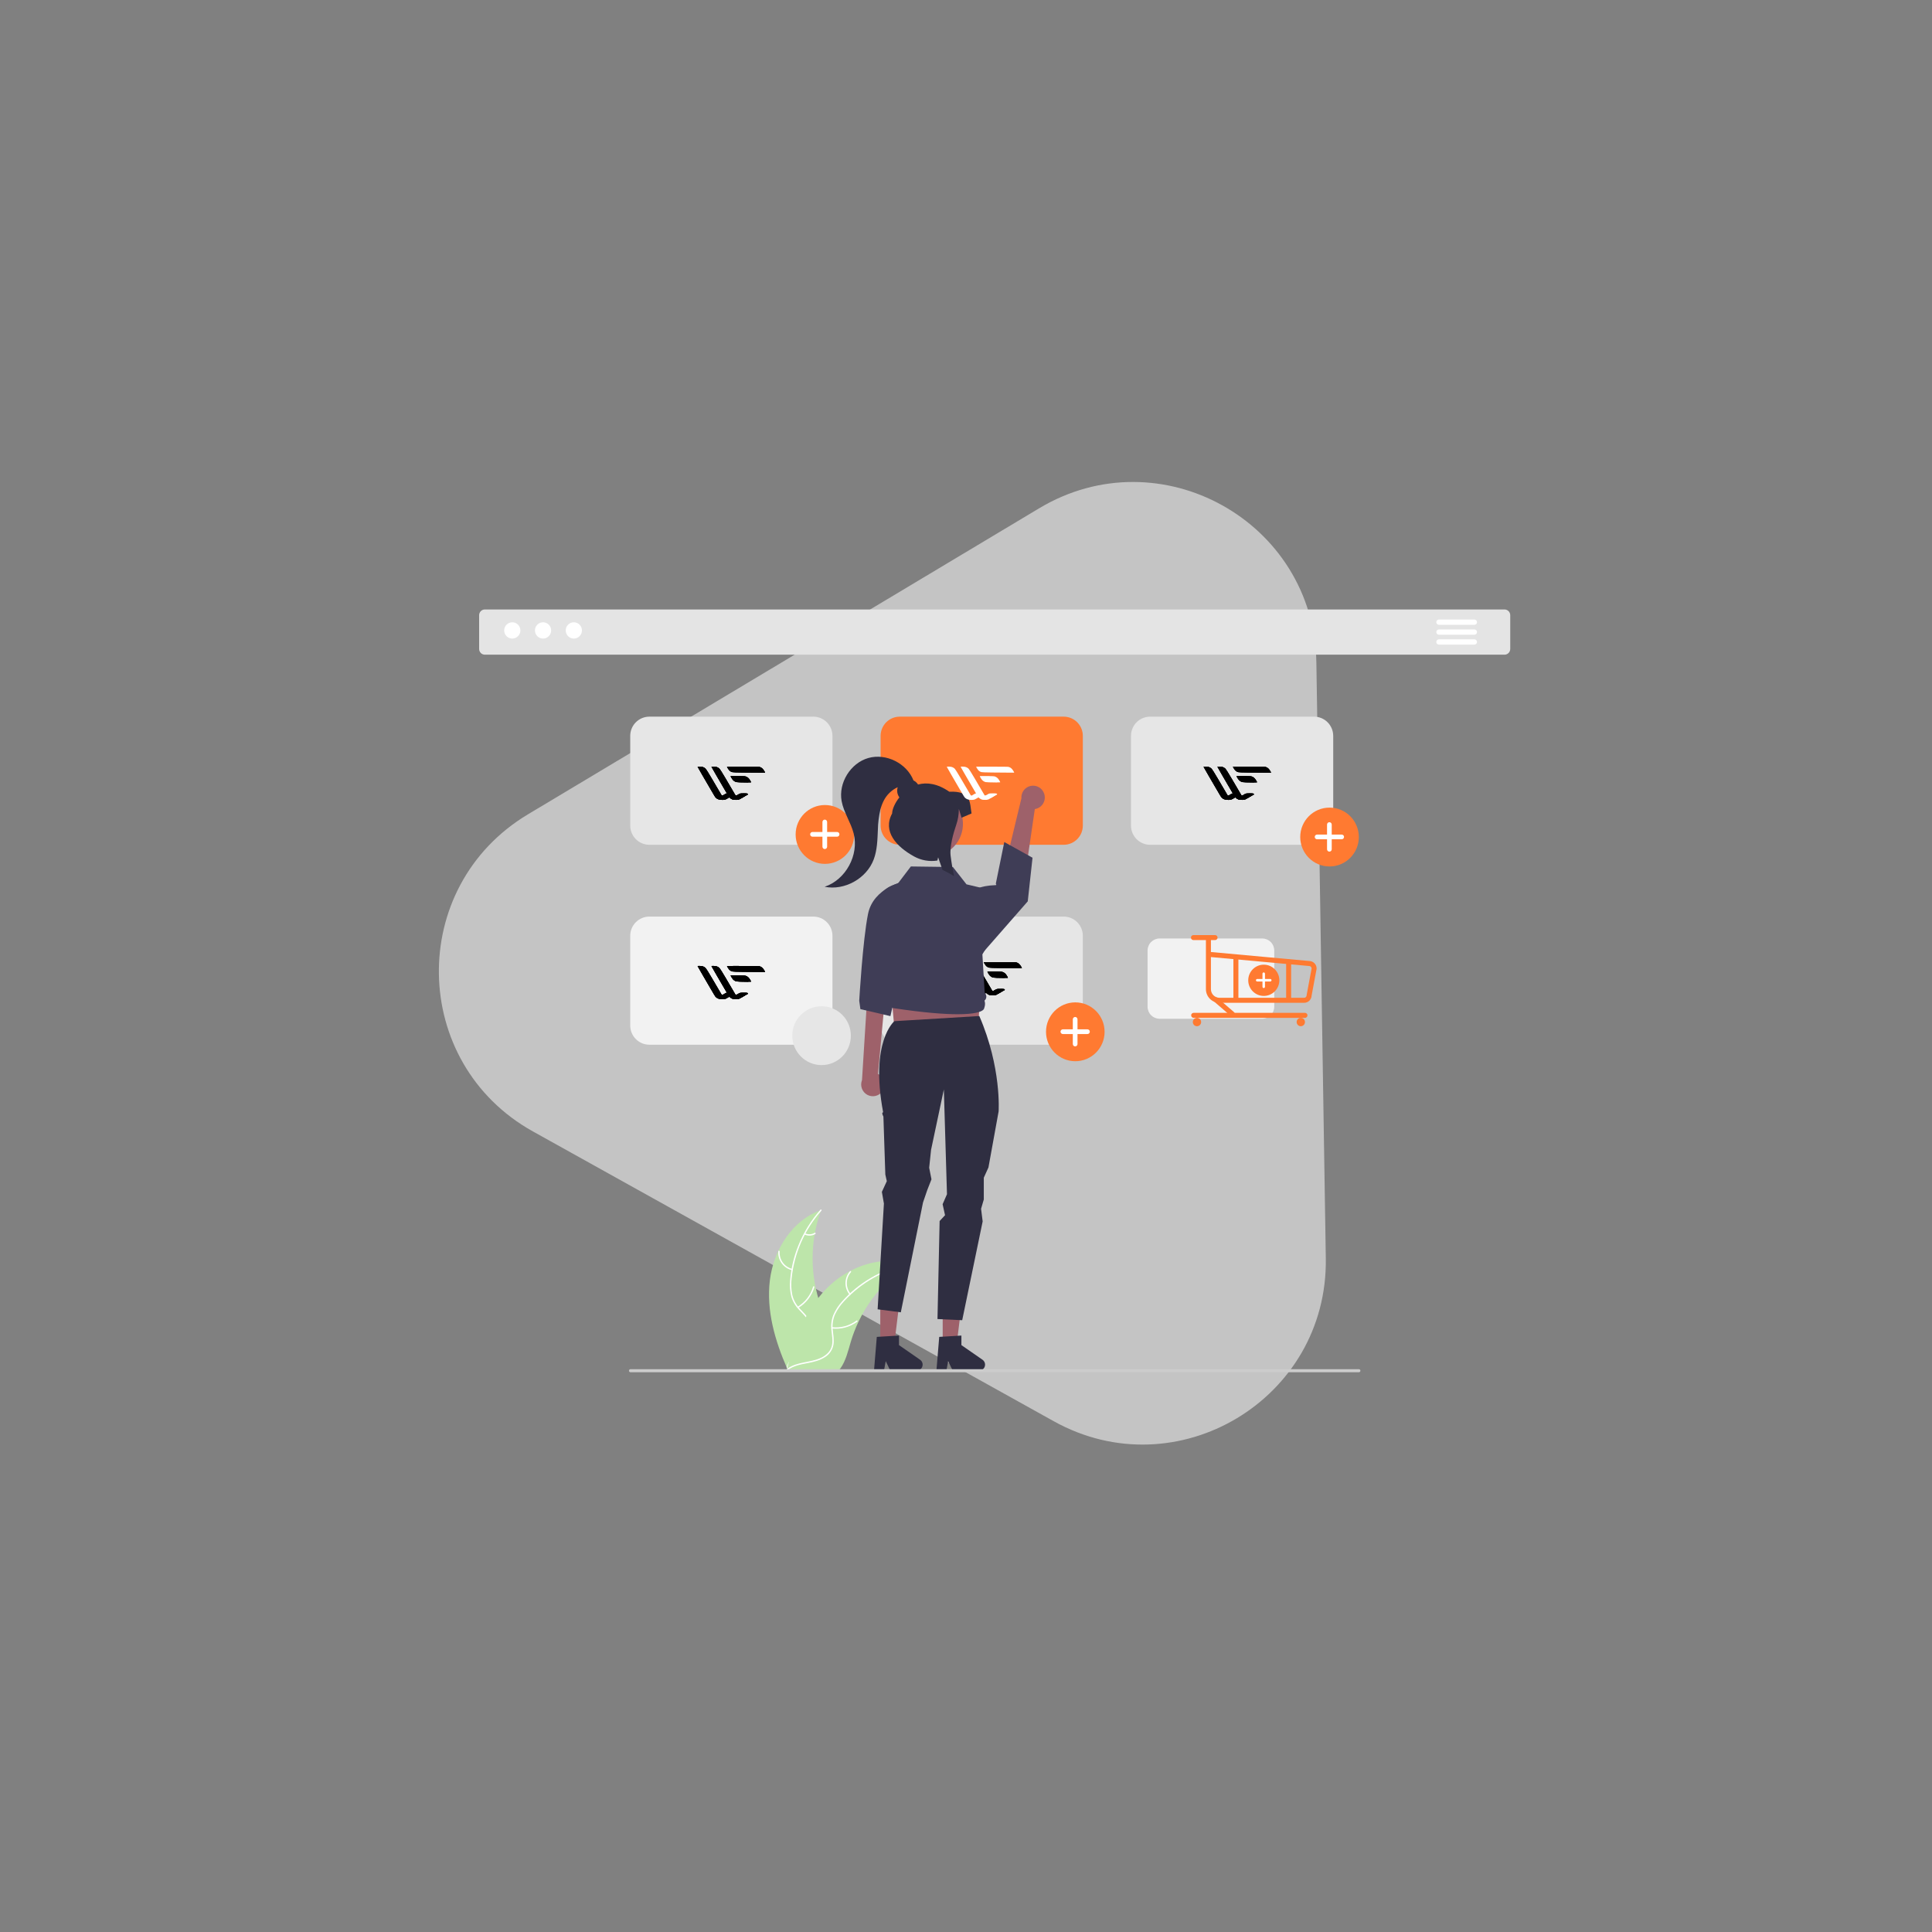 <svg width="612" height="612" viewBox="0 0 612 612" fill="none" xmlns="http://www.w3.org/2000/svg">
<rect x="0" y="0" width="612" height="612" fill="#808080" stroke="none"/>
<path d="M329.201 160.996C367.51 138.062 416.279 165.199 416.986 209.842L419.976 398.595C420.683 443.238 372.797 471.905 333.782 450.196L168.822 358.409C129.806 336.7 128.923 280.896 167.231 257.962L329.201 160.996Z" fill="#C4C4C4"/>
<g clip-path="url(#clip0_220_237)">
<path d="M476.589 207.386H153.585C153.105 207.385 152.645 207.193 152.306 206.853C151.967 206.512 151.776 206.05 151.775 205.568V194.877C151.776 194.395 151.967 193.933 152.306 193.592C152.645 193.252 153.105 193.06 153.585 193.059H476.589C477.068 193.06 477.528 193.252 477.867 193.592C478.206 193.933 478.397 194.395 478.398 194.877V205.568C478.397 206.05 478.206 206.512 477.867 206.853C477.528 207.193 477.068 207.385 476.589 207.386Z" fill="#E4E4E4"/>
<path d="M162.276 202.281C163.694 202.281 164.844 201.126 164.844 199.701C164.844 198.276 163.694 197.121 162.276 197.121C160.857 197.121 159.707 198.276 159.707 199.701C159.707 201.126 160.857 202.281 162.276 202.281Z" fill="white"/>
<path d="M172.025 202.281C173.443 202.281 174.593 201.126 174.593 199.701C174.593 198.276 173.443 197.121 172.025 197.121C170.606 197.121 169.456 198.276 169.456 199.701C169.456 201.126 170.606 202.281 172.025 202.281Z" fill="white"/>
<path d="M181.776 202.281C183.194 202.281 184.344 201.126 184.344 199.701C184.344 198.276 183.194 197.121 181.776 197.121C180.357 197.121 179.207 198.276 179.207 199.701C179.207 201.126 180.357 202.281 181.776 202.281Z" fill="white"/>
<path d="M467.036 197.925H455.808C455.588 197.924 455.377 197.836 455.221 197.679C455.066 197.523 454.979 197.311 454.979 197.089C454.979 196.868 455.066 196.656 455.221 196.499C455.377 196.343 455.588 196.254 455.808 196.254H467.036C467.256 196.254 467.467 196.341 467.624 196.498C467.78 196.654 467.867 196.866 467.868 197.088C467.868 197.309 467.781 197.522 467.626 197.679C467.47 197.836 467.259 197.924 467.039 197.925H467.036Z" fill="white"/>
<path d="M467.036 201.058H455.808C455.588 201.057 455.377 200.969 455.221 200.813C455.066 200.656 454.979 200.444 454.979 200.222C454.979 200.001 455.066 199.789 455.221 199.632C455.377 199.476 455.588 199.387 455.808 199.387H467.036C467.256 199.387 467.467 199.475 467.624 199.631C467.78 199.787 467.867 199.999 467.868 200.221C467.868 200.442 467.781 200.655 467.626 200.812C467.47 200.969 467.259 201.057 467.039 201.058H467.036Z" fill="white"/>
<path d="M467.036 204.191H455.808C455.588 204.191 455.376 204.103 455.22 203.946C455.064 203.789 454.977 203.577 454.977 203.355C454.977 203.134 455.064 202.921 455.22 202.764C455.376 202.608 455.588 202.52 455.808 202.52H467.036C467.256 202.519 467.468 202.607 467.624 202.763C467.78 202.92 467.868 203.132 467.869 203.354C467.869 203.575 467.782 203.788 467.626 203.945C467.471 204.102 467.259 204.19 467.039 204.191H467.036Z" fill="white"/>
<path d="M243.876 405.509C245.064 395.908 250.987 386.449 260.102 383.324C256.507 393.206 256.508 404.047 260.104 413.929C261.505 417.735 263.457 421.821 262.14 425.657C261.32 428.044 259.315 429.87 257.073 431.012C254.831 432.153 252.344 432.697 249.887 433.231L249.404 433.633C245.504 424.786 242.687 415.11 243.876 405.509Z" fill="#BDE5AA"/>
<path d="M260.193 383.506C254.885 389.48 251.585 396.983 250.764 404.949C250.557 406.66 250.619 408.394 250.95 410.086C251.324 411.724 252.129 413.231 253.279 414.451C254.33 415.61 255.537 416.673 256.289 418.069C256.663 418.789 256.881 419.58 256.929 420.391C256.978 421.201 256.855 422.013 256.569 422.773C255.906 424.684 254.598 426.242 253.267 427.721C251.789 429.363 250.227 431.045 249.599 433.222C249.523 433.486 249.12 433.351 249.196 433.088C250.289 429.301 253.949 427.149 255.694 423.738C256.509 422.146 256.851 420.298 256.087 418.618C255.42 417.149 254.175 416.051 253.102 414.887C251.962 413.713 251.125 412.277 250.665 410.704C250.25 409.035 250.121 407.306 250.284 405.593C250.588 401.73 251.495 397.94 252.971 394.36C254.633 390.265 256.981 386.486 259.912 383.186C260.093 382.982 260.373 383.303 260.193 383.506L260.193 383.506Z" fill="white"/>
<path d="M250.878 402.368C249.566 402.049 248.411 401.271 247.617 400.174C246.824 399.077 246.444 397.732 246.547 396.38C246.551 396.325 246.577 396.274 246.619 396.238C246.66 396.201 246.714 396.183 246.769 396.185C246.824 396.188 246.876 396.212 246.913 396.253C246.951 396.293 246.972 396.346 246.971 396.402C246.873 397.66 247.227 398.913 247.968 399.933C248.709 400.953 249.788 401.673 251.011 401.963C251.277 402.027 251.142 402.432 250.878 402.368Z" fill="white"/>
<path d="M252.67 413.934C255.039 412.513 256.788 410.247 257.568 407.588C257.645 407.325 258.048 407.459 257.971 407.722C257.154 410.487 255.33 412.841 252.861 414.315C252.626 414.455 252.436 414.073 252.67 413.934Z" fill="white"/>
<path d="M255.027 390.669C255.509 390.899 256.04 391.005 256.573 390.978C257.106 390.951 257.623 390.791 258.079 390.513C258.313 390.37 258.502 390.752 258.27 390.894C257.765 391.199 257.193 391.374 256.604 391.406C256.016 391.437 255.429 391.323 254.894 391.074C254.842 391.054 254.799 391.016 254.773 390.966C254.748 390.916 254.743 390.858 254.759 390.804C254.777 390.751 254.815 390.707 254.865 390.681C254.915 390.656 254.974 390.651 255.027 390.669Z" fill="white"/>
<path d="M287.885 400.473C287.742 400.566 287.598 400.66 287.455 400.757C285.535 402.025 283.721 403.448 282.031 405.011C281.899 405.13 281.766 405.252 281.637 405.374C277.605 409.184 274.312 413.713 271.925 418.73C270.977 420.727 270.182 422.794 269.546 424.913C268.668 427.838 267.949 431.081 266.211 433.474C266.032 433.726 265.839 433.966 265.631 434.194H249.929C249.893 434.176 249.857 434.161 249.821 434.143L249.194 434.172C249.22 434.061 249.248 433.946 249.273 433.834C249.288 433.769 249.305 433.704 249.32 433.64C249.33 433.596 249.341 433.553 249.348 433.514C249.352 433.499 249.356 433.485 249.359 433.474C249.366 433.435 249.377 433.399 249.384 433.363C249.542 432.718 249.704 432.074 249.871 431.43C249.871 431.426 249.871 431.426 249.875 431.423C251.102 426.502 252.906 421.745 255.249 417.251C255.32 417.117 255.392 416.981 255.471 416.847C256.556 414.858 257.801 412.961 259.193 411.176C259.959 410.2 260.773 409.265 261.633 408.372C263.859 406.07 266.431 404.134 269.256 402.636C274.888 399.649 281.408 398.504 287.426 400.329C287.58 400.376 287.731 400.422 287.885 400.473Z" fill="#BDE5AA"/>
<path d="M287.85 400.673C280.031 402.233 272.9 406.228 267.47 412.091C266.279 413.333 265.29 414.755 264.539 416.306C263.857 417.84 263.596 419.53 263.784 421.2C263.928 422.76 264.255 424.34 264.018 425.909C263.885 426.71 263.586 427.473 263.138 428.15C262.691 428.826 262.106 429.4 261.423 429.834C259.748 430.959 257.77 431.412 255.821 431.787C253.656 432.204 251.402 432.603 249.595 433.961C249.376 434.126 249.135 433.775 249.354 433.611C252.496 431.248 256.708 431.744 260.146 430.076C261.75 429.297 263.131 428.029 263.528 426.225C263.876 424.648 263.54 423.019 263.381 421.44C263.174 419.814 263.367 418.161 263.942 416.627C264.611 415.043 265.544 413.585 266.701 412.315C269.258 409.415 272.254 406.937 275.579 404.971C279.36 402.707 283.499 401.11 287.817 400.248C288.084 400.195 288.115 400.62 287.85 400.673H287.85Z" fill="white"/>
<path d="M269.108 410.1C268.253 409.051 267.796 407.731 267.82 406.376C267.844 405.02 268.347 403.717 269.239 402.699C269.42 402.494 269.746 402.767 269.565 402.973C268.732 403.919 268.264 405.133 268.244 406.395C268.225 407.658 268.655 408.886 269.457 409.857C269.632 410.069 269.282 410.31 269.108 410.1Z" fill="white"/>
<path d="M263.608 420.418C266.351 420.716 269.105 419.965 271.321 418.314C271.541 418.15 271.782 418.501 271.563 418.665C269.253 420.378 266.386 421.154 263.532 420.838C263.26 420.807 263.337 420.388 263.608 420.418Z" fill="white"/>
<path d="M279.433 403.268C279.68 403.743 280.04 404.149 280.482 404.45C280.924 404.75 281.433 404.936 281.963 404.99C282.236 405.017 282.158 405.436 281.888 405.41C281.301 405.347 280.739 405.141 280.251 404.81C279.762 404.479 279.361 404.033 279.084 403.511C279.054 403.464 279.042 403.407 279.052 403.352C279.062 403.297 279.093 403.248 279.138 403.214C279.184 403.182 279.241 403.17 279.296 403.18C279.352 403.19 279.401 403.222 279.433 403.268L279.433 403.268Z" fill="white"/>
<path d="M257.643 267.604H205.694C204.088 267.602 202.549 266.96 201.414 265.82C200.279 264.679 199.64 263.133 199.639 261.521V233.097C199.64 231.485 200.279 229.938 201.414 228.798C202.549 227.658 204.088 227.016 205.694 227.015H257.643C259.248 227.016 260.787 227.658 261.923 228.798C263.058 229.938 263.696 231.484 263.698 233.097V261.521C263.696 263.133 263.058 264.679 261.923 265.82C260.787 266.96 259.248 267.602 257.643 267.604Z" fill="#E6E6E6"/>
<path d="M336.955 267.604H285.005C283.4 267.602 281.861 266.96 280.726 265.82C279.59 264.679 278.952 263.133 278.95 261.521V233.097C278.952 231.485 279.591 229.938 280.726 228.798C281.861 227.658 283.4 227.016 285.005 227.015H336.955C338.56 227.016 340.099 227.658 341.234 228.798C342.369 229.938 343.008 231.484 343.01 233.097V261.521C343.008 263.133 342.369 264.679 341.234 265.82C340.099 266.96 338.56 267.602 336.955 267.604Z" fill="#FF7A31"/>
<path d="M416.267 267.604H364.318C362.712 267.602 361.173 266.96 360.038 265.82C358.903 264.679 358.264 263.133 358.263 261.521V233.097C358.264 231.485 358.903 229.938 360.038 228.798C361.173 227.658 362.712 227.016 364.318 227.015H416.267C417.872 227.016 419.411 227.658 420.547 228.798C421.682 229.938 422.32 231.484 422.322 233.097V261.521C422.32 263.133 421.682 264.679 420.547 265.82C419.411 266.96 417.872 267.602 416.267 267.604Z" fill="#E6E6E6"/>
<path d="M257.643 330.934H205.694C204.088 330.933 202.549 330.291 201.414 329.151C200.279 328.01 199.64 326.464 199.639 324.851V296.428C199.64 294.815 200.279 293.269 201.414 292.129C202.549 290.989 204.088 290.347 205.694 290.345H257.643C259.248 290.347 260.787 290.989 261.923 292.129C263.058 293.269 263.696 294.815 263.698 296.428V324.851C263.696 326.464 263.058 328.01 261.923 329.151C260.787 330.291 259.248 330.933 257.643 330.934Z" fill="#F2F2F2"/>
<path d="M336.955 330.934H285.005C283.4 330.933 281.861 330.291 280.726 329.151C279.59 328.01 278.952 326.464 278.95 324.851V296.428C278.952 294.815 279.591 293.269 280.726 292.129C281.861 290.989 283.4 290.347 285.005 290.345H336.955C338.56 290.347 340.099 290.989 341.234 292.129C342.369 293.269 343.008 294.815 343.01 296.428V324.851C343.008 326.464 342.369 328.01 341.234 329.151C340.099 330.291 338.56 330.933 336.955 330.934Z" fill="#E6E6E6"/>
<path d="M340.623 336.165C345.747 336.165 349.901 331.992 349.901 326.844C349.901 321.696 345.747 317.523 340.623 317.523C335.499 317.523 331.345 321.696 331.345 326.844C331.345 331.992 335.499 336.165 340.623 336.165Z" fill="#FF7A31"/>
<path d="M344.476 326.061H341.321V322.892C341.321 322.794 341.302 322.697 341.264 322.607C341.227 322.516 341.173 322.434 341.104 322.365C341.035 322.296 340.953 322.241 340.863 322.203C340.773 322.166 340.676 322.146 340.579 322.146C340.481 322.146 340.385 322.166 340.295 322.203C340.205 322.241 340.123 322.296 340.054 322.365C339.985 322.434 339.93 322.516 339.893 322.607C339.856 322.697 339.836 322.794 339.836 322.892V326.061H336.682C336.584 326.061 336.488 326.081 336.398 326.118C336.308 326.156 336.226 326.21 336.157 326.28C336.088 326.349 336.033 326.431 335.996 326.522C335.959 326.612 335.939 326.709 335.939 326.807C335.939 326.905 335.959 327.002 335.996 327.092C336.033 327.183 336.088 327.265 336.157 327.334C336.226 327.404 336.308 327.458 336.398 327.496C336.488 327.533 336.584 327.553 336.682 327.553H339.836V330.722C339.836 330.82 339.856 330.917 339.893 331.007C339.93 331.098 339.985 331.18 340.054 331.249C340.123 331.318 340.205 331.373 340.295 331.411C340.385 331.448 340.481 331.467 340.579 331.467C340.776 331.467 340.964 331.389 341.104 331.249C341.243 331.109 341.321 330.92 341.321 330.722V327.553H344.476C344.573 327.553 344.67 327.533 344.76 327.496C344.85 327.458 344.932 327.403 345 327.334C345.069 327.265 345.124 327.183 345.161 327.092C345.199 327.002 345.218 326.905 345.218 326.807C345.218 326.709 345.199 326.612 345.161 326.522C345.124 326.431 345.069 326.349 345 326.28C344.932 326.21 344.85 326.155 344.76 326.118C344.67 326.081 344.573 326.061 344.476 326.061L344.476 326.061Z" fill="white"/>
<path d="M421.154 274.468C426.279 274.468 430.433 270.295 430.433 265.147C430.433 260 426.279 255.827 421.154 255.827C416.03 255.827 411.876 260 411.876 265.147C411.876 270.295 416.03 274.468 421.154 274.468Z" fill="#FF7A31"/>
<path d="M425.007 264.365H421.852V261.196C421.852 261.098 421.833 261.001 421.796 260.91C421.758 260.82 421.704 260.738 421.635 260.668C421.566 260.599 421.484 260.544 421.394 260.507C421.304 260.469 421.207 260.45 421.11 260.45C421.012 260.45 420.916 260.469 420.826 260.507C420.736 260.544 420.654 260.599 420.585 260.668C420.516 260.738 420.461 260.82 420.424 260.91C420.387 261.001 420.368 261.098 420.368 261.196V264.365H417.213C417.116 264.365 417.019 264.384 416.929 264.421C416.839 264.459 416.757 264.514 416.688 264.583C416.619 264.652 416.565 264.735 416.527 264.825C416.49 264.916 416.471 265.013 416.471 265.11C416.471 265.208 416.49 265.305 416.527 265.396C416.565 265.486 416.619 265.568 416.688 265.638C416.757 265.707 416.839 265.762 416.929 265.799C417.019 265.837 417.116 265.856 417.213 265.856H420.368V269.025C420.368 269.123 420.387 269.22 420.424 269.311C420.461 269.401 420.516 269.483 420.585 269.552C420.654 269.622 420.736 269.677 420.826 269.714C420.916 269.752 421.012 269.771 421.11 269.771C421.307 269.771 421.496 269.692 421.635 269.552C421.774 269.413 421.852 269.223 421.852 269.025V265.856H425.007C425.104 265.856 425.201 265.837 425.291 265.799C425.381 265.762 425.463 265.707 425.532 265.638C425.601 265.568 425.655 265.486 425.693 265.396C425.73 265.305 425.749 265.208 425.749 265.11C425.749 265.012 425.73 264.916 425.693 264.825C425.655 264.735 425.601 264.652 425.532 264.583C425.463 264.514 425.381 264.459 425.291 264.421C425.201 264.384 425.104 264.365 425.007 264.365L425.007 264.365Z" fill="white"/>
<path d="M261.312 273.651C266.436 273.651 270.59 269.478 270.59 264.33C270.59 259.183 266.436 255.01 261.312 255.01C256.187 255.01 252.033 259.183 252.033 264.33C252.033 269.478 256.187 273.651 261.312 273.651Z" fill="#FF7A31"/>
<path d="M265.164 263.548H262.009V260.379C262.009 260.281 261.99 260.184 261.953 260.093C261.916 260.003 261.861 259.92 261.792 259.851C261.723 259.782 261.641 259.727 261.551 259.69C261.461 259.652 261.365 259.633 261.267 259.633C261.17 259.633 261.073 259.652 260.983 259.69C260.893 259.727 260.811 259.782 260.742 259.851C260.673 259.92 260.619 260.003 260.581 260.093C260.544 260.184 260.525 260.281 260.525 260.379V263.548H257.37C257.273 263.548 257.176 263.567 257.086 263.604C256.996 263.642 256.914 263.697 256.845 263.766C256.776 263.835 256.722 263.917 256.684 264.008C256.647 264.098 256.628 264.195 256.628 264.293C256.628 264.491 256.706 264.681 256.845 264.821C256.985 264.96 257.173 265.039 257.37 265.039H260.525V268.208C260.525 268.306 260.544 268.403 260.581 268.493C260.619 268.584 260.673 268.666 260.742 268.735C260.811 268.805 260.893 268.86 260.983 268.897C261.073 268.934 261.17 268.954 261.267 268.954C261.365 268.954 261.461 268.934 261.551 268.897C261.641 268.86 261.723 268.805 261.792 268.735C261.861 268.666 261.916 268.584 261.953 268.493C261.99 268.403 262.009 268.306 262.009 268.208V265.039H265.164C265.262 265.039 265.358 265.02 265.448 264.982C265.538 264.945 265.62 264.89 265.689 264.821C265.758 264.751 265.813 264.669 265.85 264.579C265.887 264.488 265.906 264.391 265.906 264.293C265.906 264.095 265.828 263.906 265.689 263.766C265.55 263.626 265.361 263.548 265.164 263.548V263.548Z" fill="white"/>
<path d="M330.776 251.454C330.945 251.969 331 252.514 330.937 253.052C330.874 253.59 330.694 254.108 330.41 254.568C330.126 255.029 329.745 255.421 329.294 255.718C328.843 256.015 328.332 256.209 327.799 256.286L323.508 285.704L316.471 282.251L323.549 252.886C323.48 251.977 323.745 251.073 324.294 250.347C324.843 249.621 325.639 249.122 326.53 248.946C327.42 248.769 328.345 248.927 329.127 249.389C329.91 249.852 330.497 250.587 330.776 251.454L330.776 251.454Z" fill="#9E616A"/>
<path d="M279.535 345.674C279.848 345.233 280.061 344.729 280.159 344.196C280.257 343.663 280.238 343.115 280.103 342.591C279.967 342.067 279.719 341.578 279.376 341.161C279.032 340.743 278.601 340.406 278.114 340.174L281.009 308.882L274.947 312.003L273.054 342.157C272.719 343.005 272.706 343.947 273.017 344.804C273.327 345.661 273.94 346.374 274.739 346.808C275.538 347.241 276.467 347.365 277.351 347.156C278.235 346.947 279.012 346.42 279.535 345.674H279.535Z" fill="#9E616A"/>
<path d="M283.676 329.847L309.691 328.842L311.192 301.704H281.175L283.676 329.847Z" fill="#9E616A"/>
<path d="M278.847 425.69L283.293 425.69L285.408 408.465H278.847L278.847 425.69Z" fill="#9E616A"/>
<path fill-rule="evenodd" clip-rule="evenodd" d="M318.558 308.543C318.243 308.197 317.869 307.963 317.427 307.849C317.281 307.81 316.755 307.79 315.873 307.776L315.849 307.756C315.099 307.751 314.408 307.751 313.874 307.753C313.833 307.752 313.793 307.752 313.751 307.751L313.753 307.753C313.182 307.755 312.818 307.762 312.804 307.77C312.728 307.814 313.23 308.661 313.504 308.973C313.82 309.319 314.193 309.553 314.635 309.667C314.875 309.731 316.129 309.773 318.312 309.794L318.274 309.763C318.865 309.76 319.244 309.754 319.258 309.746C319.335 309.702 318.832 308.855 318.558 308.543Z" fill="black"/>
<path fill-rule="evenodd" clip-rule="evenodd" d="M318.558 308.543C318.243 308.197 317.869 307.963 317.427 307.849C317.281 307.81 316.755 307.79 315.873 307.776L315.849 307.756C315.099 307.751 314.408 307.751 313.874 307.753C313.833 307.752 313.793 307.752 313.751 307.751L313.753 307.753C313.182 307.755 312.818 307.762 312.804 307.77C312.728 307.814 313.23 308.661 313.504 308.973C313.82 309.319 314.193 309.553 314.635 309.667C314.875 309.731 316.129 309.773 318.312 309.794L318.274 309.763C318.865 309.76 319.244 309.754 319.258 309.746C319.335 309.702 318.832 308.855 318.558 308.543Z" fill="black"/>
<path fill-rule="evenodd" clip-rule="evenodd" d="M318.558 308.543C318.243 308.197 317.869 307.963 317.427 307.849C317.281 307.81 316.755 307.79 315.873 307.776L315.849 307.756C315.099 307.751 314.408 307.751 313.874 307.753C313.833 307.752 313.793 307.752 313.751 307.751L313.753 307.753C313.182 307.755 312.818 307.762 312.804 307.77C312.728 307.814 313.23 308.661 313.504 308.973C313.82 309.319 314.193 309.553 314.635 309.667C314.875 309.731 316.129 309.773 318.312 309.794L318.274 309.763C318.865 309.76 319.244 309.754 319.258 309.746C319.335 309.702 318.832 308.855 318.558 308.543Z" fill="black"/>
<path fill-rule="evenodd" clip-rule="evenodd" d="M312.587 313.185C312.136 313.146 311.74 313.178 311.395 313.288C311.273 313.327 310.918 313.532 310.332 313.888C310.179 313.981 309.977 313.932 309.886 313.776C309.794 313.618 309.698 313.453 309.598 313.283C309.003 312.274 307.762 310.159 306.842 308.591C305.733 306.709 305.068 305.642 304.893 305.467C304.574 305.141 304.185 304.934 303.728 304.833C303.321 304.752 302.337 304.739 302.337 304.827C302.337 304.859 303.013 306.05 303.847 307.475C304.68 308.899 305.727 310.699 306.178 311.477C307.738 314.168 307.876 314.388 308.108 314.62C308.267 314.78 308.444 314.906 308.644 315.008C308.648 315.014 308.663 315.022 308.69 315.032C309.08 315.218 309.559 315.304 310.181 315.304C310.223 315.304 310.259 315.304 310.295 315.304C310.305 315.304 310.316 315.304 310.326 315.304C310.418 315.302 310.49 315.3 310.546 315.295C310.77 315.281 310.979 315.247 311.17 315.185C311.359 315.125 312.12 314.685 313.404 313.894L313.28 313.893C313.671 313.644 313.923 313.479 313.925 313.47C313.934 313.421 312.988 313.225 312.587 313.185Z" fill="black"/>
<path fill-rule="evenodd" clip-rule="evenodd" d="M312.587 313.185C312.136 313.146 311.74 313.178 311.395 313.288C311.273 313.327 310.918 313.532 310.332 313.888C310.179 313.981 309.977 313.932 309.886 313.776C309.794 313.618 309.698 313.453 309.598 313.283C309.003 312.274 307.762 310.159 306.842 308.591C305.733 306.709 305.068 305.642 304.893 305.467C304.574 305.141 304.185 304.934 303.728 304.833C303.321 304.752 302.337 304.739 302.337 304.827C302.337 304.859 303.013 306.05 303.847 307.475C304.68 308.899 305.727 310.699 306.178 311.477C307.738 314.168 307.876 314.388 308.108 314.62C308.267 314.78 308.444 314.906 308.644 315.008C308.648 315.014 308.663 315.022 308.69 315.032C309.08 315.218 309.559 315.304 310.181 315.304C310.223 315.304 310.259 315.304 310.295 315.304C310.305 315.304 310.316 315.304 310.326 315.304C310.418 315.302 310.49 315.3 310.546 315.295C310.77 315.281 310.979 315.247 311.17 315.185C311.359 315.125 312.12 314.685 313.404 313.894L313.28 313.893C313.671 313.644 313.923 313.479 313.925 313.47C313.934 313.421 312.988 313.225 312.587 313.185Z" fill="black"/>
<path fill-rule="evenodd" clip-rule="evenodd" d="M312.587 313.185C312.136 313.146 311.74 313.178 311.395 313.288C311.273 313.327 310.918 313.532 310.332 313.888C310.179 313.981 309.977 313.932 309.886 313.776C309.794 313.618 309.698 313.453 309.598 313.283C309.003 312.274 307.762 310.159 306.842 308.591C305.733 306.709 305.068 305.642 304.893 305.467C304.574 305.141 304.185 304.934 303.728 304.833C303.321 304.752 302.337 304.739 302.337 304.827C302.337 304.859 303.013 306.05 303.847 307.475C304.68 308.899 305.727 310.699 306.178 311.477C307.738 314.168 307.876 314.388 308.108 314.62C308.267 314.78 308.444 314.906 308.644 315.008C308.648 315.014 308.663 315.022 308.69 315.032C309.08 315.218 309.559 315.304 310.181 315.304C310.223 315.304 310.259 315.304 310.295 315.304C310.305 315.304 310.316 315.304 310.326 315.304C310.418 315.302 310.49 315.3 310.546 315.295C310.77 315.281 310.979 315.247 311.17 315.185C311.359 315.125 312.12 314.685 313.404 313.894L313.28 313.893C313.671 313.644 313.923 313.479 313.925 313.47C313.934 313.421 312.988 313.225 312.587 313.185Z" fill="black"/>
<path fill-rule="evenodd" clip-rule="evenodd" d="M312.3 305.882C312.588 306.198 312.927 306.41 313.329 306.514C313.547 306.572 314.689 306.611 316.676 306.63C318.33 306.643 320.559 306.66 321.626 306.67C322.697 306.677 323.606 306.679 323.654 306.671C323.72 306.659 323.689 306.571 323.481 306.21C323.039 305.444 322.591 305.043 321.999 304.884C321.71 304.807 321.475 304.798 318.646 304.792C317.828 304.79 315.934 304.783 314.433 304.773C312.933 304.764 311.686 304.772 311.661 304.787C311.592 304.827 312.05 305.598 312.3 305.882Z" fill="black"/>
<path fill-rule="evenodd" clip-rule="evenodd" d="M312.3 305.882C312.588 306.198 312.927 306.41 313.329 306.514C313.547 306.572 314.689 306.611 316.676 306.63C318.33 306.643 320.559 306.66 321.626 306.67C322.697 306.677 323.606 306.679 323.654 306.671C323.72 306.659 323.689 306.571 323.481 306.21C323.039 305.444 322.591 305.043 321.999 304.884C321.71 304.807 321.475 304.798 318.646 304.792C317.828 304.79 315.934 304.783 314.433 304.773C312.933 304.764 311.686 304.772 311.661 304.787C311.592 304.827 312.05 305.598 312.3 305.882Z" fill="black"/>
<path fill-rule="evenodd" clip-rule="evenodd" d="M312.3 305.882C312.588 306.198 312.927 306.41 313.329 306.514C313.547 306.572 314.689 306.611 316.676 306.63C318.33 306.643 320.559 306.66 321.626 306.67C322.697 306.677 323.606 306.679 323.654 306.671C323.72 306.659 323.689 306.571 323.481 306.21C323.039 305.444 322.591 305.043 321.999 304.884C321.71 304.807 321.475 304.798 318.646 304.792C317.828 304.79 315.934 304.783 314.433 304.773C312.933 304.764 311.686 304.772 311.661 304.787C311.592 304.827 312.05 305.598 312.3 305.882Z" fill="black"/>
<path fill-rule="evenodd" clip-rule="evenodd" d="M314.783 313.823C313.82 314.453 313.034 314.984 313.03 315.002C313.02 315.051 313.956 315.245 314.353 315.282C314.799 315.319 315.193 315.282 315.536 315.164C315.724 315.102 316.483 314.638 317.763 313.807" fill="black"/>
<path fill-rule="evenodd" clip-rule="evenodd" d="M314.783 313.823C313.82 314.453 313.034 314.984 313.03 315.002C313.02 315.051 313.956 315.245 314.353 315.282C314.799 315.319 315.193 315.282 315.536 315.164C315.724 315.102 316.483 314.638 317.763 313.807" fill="black"/>
<path fill-rule="evenodd" clip-rule="evenodd" d="M314.783 313.823C313.82 314.453 313.034 314.984 313.03 315.002C313.02 315.051 313.956 315.245 314.353 315.282C314.799 315.319 315.193 315.282 315.536 315.164C315.724 315.102 316.483 314.638 317.763 313.807" fill="black"/>
<path fill-rule="evenodd" clip-rule="evenodd" d="M318.231 313.64C318.595 313.158 317.242 313.241 316.85 313.241C316.398 313.24 316.002 313.233 315.658 313.344C315.542 313.38 315.219 313.566 314.691 313.886C314.548 313.972 314.363 313.926 314.278 313.782C314.185 313.622 314.088 313.455 313.987 313.283C313.392 312.274 312.151 310.159 311.23 308.591C310.122 306.709 309.457 305.642 309.282 305.467C308.962 305.141 308.574 304.934 308.117 304.833C307.71 304.752 306.726 304.739 306.726 304.827C306.726 304.859 307.402 306.05 308.236 307.475C309.069 308.899 310.115 310.699 310.566 311.477C312.127 314.168 312.264 314.388 312.496 314.62C312.972 315.097 313.599 315.304 314.57 315.304C315.027 315.304 315.128 315.285 315.102 315.216C315.093 315.191 314.972 314.977 314.782 314.649L316.429 314.648C317.395 314.047 318.21 313.668 318.231 313.64Z" fill="black"/>
<path fill-rule="evenodd" clip-rule="evenodd" d="M318.231 313.64C318.595 313.158 317.242 313.241 316.85 313.241C316.398 313.24 316.002 313.233 315.658 313.344C315.542 313.38 315.219 313.566 314.691 313.886C314.548 313.972 314.363 313.926 314.278 313.782C314.185 313.622 314.088 313.455 313.987 313.283C313.392 312.274 312.151 310.159 311.23 308.591C310.122 306.709 309.457 305.642 309.282 305.467C308.962 305.141 308.574 304.934 308.117 304.833C307.71 304.752 306.726 304.739 306.726 304.827C306.726 304.859 307.402 306.05 308.236 307.475C309.069 308.899 310.115 310.699 310.566 311.477C312.127 314.168 312.264 314.388 312.496 314.62C312.972 315.097 313.599 315.304 314.57 315.304C315.027 315.304 315.128 315.285 315.102 315.216C315.093 315.191 314.972 314.977 314.782 314.649L316.429 314.648C317.395 314.047 318.21 313.668 318.231 313.64Z" fill="black"/>
<path fill-rule="evenodd" clip-rule="evenodd" d="M318.231 313.64C318.595 313.158 317.242 313.241 316.85 313.241C316.398 313.24 316.002 313.233 315.658 313.344C315.542 313.38 315.219 313.566 314.691 313.886C314.548 313.972 314.363 313.926 314.278 313.782C314.185 313.622 314.088 313.455 313.987 313.283C313.392 312.274 312.151 310.159 311.23 308.591C310.122 306.709 309.457 305.642 309.282 305.467C308.962 305.141 308.574 304.934 308.117 304.833C307.71 304.752 306.726 304.739 306.726 304.827C306.726 304.859 307.402 306.05 308.236 307.475C309.069 308.899 310.115 310.699 310.566 311.477C312.127 314.168 312.264 314.388 312.496 314.62C312.972 315.097 313.599 315.304 314.57 315.304C315.027 315.304 315.128 315.285 315.102 315.216C315.093 315.191 314.972 314.977 314.782 314.649L316.429 314.648C317.395 314.047 318.21 313.668 318.231 313.64Z" fill="black"/>
<path d="M277.744 423.487L284.772 423.065V426.09L291.453 430.725C291.783 430.954 292.031 431.283 292.162 431.664C292.293 432.045 292.299 432.458 292.18 432.842C292.06 433.227 291.822 433.563 291.499 433.802C291.176 434.041 290.785 434.169 290.384 434.169H282.018L280.576 431.177L280.013 434.169H276.858L277.744 423.487Z" fill="#2F2E41"/>
<path d="M298.62 425.69L303.065 425.69L305.18 408.465H298.619L298.62 425.69Z" fill="#9E616A"/>
<path d="M283.315 323.477C283.315 323.477 275.531 329.79 279.751 352.335C279.108 352.412 279.836 353.684 279.836 353.684L280.445 372.054L280.915 374.159L279.351 377.556L279.996 381.248L278.008 414.748L285.352 415.702L292.38 380.914L293.719 377.003L295.061 373.574L294.337 369.918L294.931 364.244L298.983 345.11L299.975 378.295L298.591 381.463L299.361 384.941L297.645 386.787L296.967 417.835L304.798 418.203L311.278 386.904L310.775 382.91L311.637 379.957V373.059L313.114 369.803L316.333 352.051C316.333 352.051 317.304 338.176 310.219 321.849L283.315 323.477Z" fill="#2F2E41"/>
<path d="M286.487 279.149C286.487 279.149 276.656 281.102 274.962 289.525C273.268 297.947 272.178 317.007 272.178 317.007L272.549 319.662L282.059 321.877L288.128 295.17L286.487 279.149Z" fill="#3F3D56"/>
<path d="M308.924 281.992C308.924 281.992 309.92 280.589 315.501 280.373C315.731 280.364 315.446 279.906 315.446 279.906L318.13 266.728L327.074 271.702L325.565 285.518L310.867 302.311L308.924 281.992Z" fill="#3F3D56"/>
<path d="M303.348 321.278C299.138 321.278 292.8 320.811 283.258 319.388C282.643 319.295 282.074 319.007 281.634 318.566C281.194 318.125 280.906 317.554 280.812 316.937C280.5 316.607 280.298 316.188 280.231 315.737C280.165 315.287 280.238 314.827 280.441 314.42L280.45 314.403L280.234 314.147C279.9 313.752 279.703 313.258 279.675 312.741C279.646 312.224 279.788 311.711 280.077 311.282L277.122 290.046C276.822 287.937 277.281 285.79 278.416 283.991C279.552 282.191 281.289 280.858 283.315 280.231L284.406 279.89L288.531 274.469L288.613 274.47L301.856 274.647L306.154 280.13L313.101 281.775L313.119 281.882L314.732 291.244C315.571 296.113 313.647 298.029 311.191 302.311L311.912 314.338L312.239 314.934C312.42 315.265 312.481 315.649 312.411 316.019C312.34 316.39 312.143 316.724 311.853 316.964C312.073 317.593 312.088 318.276 311.896 318.914L311.726 319.478C311.727 319.494 311.681 319.724 311.314 320.004C310.653 320.508 308.754 321.278 303.348 321.278Z" fill="#3F3D56"/>
<path d="M297.518 423.487L304.545 423.065V426.09L311.226 430.725C311.556 430.954 311.805 431.283 311.936 431.664C312.066 432.045 312.073 432.458 311.953 432.842C311.834 433.227 311.595 433.563 311.272 433.802C310.949 434.041 310.559 434.169 310.158 434.169H301.791L300.349 431.177L299.786 434.169H296.632L297.518 423.487Z" fill="#2F2E41"/>
<path d="M304.898 262.657C305.816 256.971 301.973 251.614 296.313 250.691C290.653 249.769 285.32 253.63 284.401 259.316C283.483 265.002 287.327 270.359 292.987 271.281C298.647 272.204 303.979 268.343 304.898 262.657Z" fill="#9E616A"/>
<path d="M300.721 250.795C296.916 248.166 293.565 247.765 290.812 248.511C290.456 247.957 289.955 247.51 289.365 247.22C287.218 241.786 280.685 238.522 275.078 240.109C269.435 241.705 265.541 247.985 266.603 253.777C267.261 257.367 269.51 260.476 270.415 264.012C272.166 270.856 267.894 278.696 261.211 280.903C267.539 282.179 274.504 278.296 276.774 272.227C277.876 269.279 277.943 266.06 278.083 262.914C278.12 260.743 278.385 258.581 278.873 256.466C279.116 255.517 279.458 254.596 279.895 253.72C280.846 251.794 282.426 250.254 284.371 249.357C284.197 249.898 284.154 250.473 284.244 251.035C284.335 251.596 284.557 252.128 284.893 252.586C283.409 254.453 282.601 256.473 282.601 257.682C279.518 263.342 283.926 268.204 289.561 271.301C291.808 272.542 294.403 272.997 296.936 272.592L297.172 271.582L297.491 272.492L298.557 275.545C299.787 276.142 301.006 276.798 302.215 277.51C301.756 275.344 301.384 273.182 301.129 271.068C300.775 268.191 302.008 263.907 302.898 261.302C303.45 259.697 303.733 258.011 303.736 256.313V256.238L304.603 259.034L307.757 257.682C307.17 254.301 307.757 250.462 300.721 250.795Z" fill="#2F2E41"/>
<path d="M430.453 434.687H199.72C199.592 434.686 199.47 434.635 199.379 434.544C199.289 434.453 199.238 434.329 199.238 434.201C199.238 434.072 199.289 433.949 199.379 433.857C199.47 433.766 199.592 433.715 199.72 433.714H430.453C430.581 433.715 430.704 433.766 430.794 433.857C430.885 433.949 430.935 434.072 430.935 434.201C430.935 434.329 430.885 434.453 430.794 434.544C430.704 434.635 430.581 434.686 430.453 434.687Z" fill="#CCCCCC"/>
<path d="M260.251 337.39C265.375 337.39 269.529 333.217 269.529 328.069C269.529 322.921 265.375 318.748 260.251 318.748C255.127 318.748 250.973 322.921 250.973 328.069C250.973 333.217 255.127 337.39 260.251 337.39Z" fill="#E6E6E6"/>
<path d="M399.853 322.712H367.31C366.304 322.711 365.34 322.309 364.629 321.595C363.918 320.88 363.518 319.912 363.517 318.901V301.096C363.518 300.086 363.918 299.117 364.629 298.403C365.34 297.688 366.304 297.287 367.31 297.285H399.853C400.859 297.287 401.823 297.688 402.534 298.403C403.245 299.117 403.645 300.086 403.646 301.096V318.901C403.645 319.912 403.245 320.88 402.534 321.595C401.823 322.309 400.859 322.711 399.853 322.712Z" fill="#F2F2F2"/>
<path d="M400.333 315.479C403.054 315.479 405.26 313.263 405.26 310.529C405.26 307.796 403.054 305.58 400.333 305.58C397.611 305.58 395.405 307.796 395.405 310.529C395.405 313.263 397.611 315.479 400.333 315.479Z" fill="#FF7A31"/>
<path d="M402.379 310.114H400.704V308.431C400.704 308.379 400.693 308.327 400.674 308.279C400.654 308.231 400.625 308.188 400.588 308.151C400.552 308.114 400.508 308.085 400.46 308.065C400.412 308.045 400.361 308.035 400.309 308.035C400.205 308.035 400.105 308.077 400.031 308.151C399.957 308.225 399.915 308.326 399.915 308.431V310.114H398.24C398.135 310.114 398.035 310.156 397.961 310.23C397.887 310.304 397.846 310.405 397.846 310.51C397.846 310.562 397.856 310.613 397.876 310.661C397.896 310.709 397.925 310.753 397.961 310.79C397.998 310.827 398.041 310.856 398.089 310.876C398.137 310.896 398.188 310.906 398.24 310.906H399.915V312.589C399.915 312.641 399.925 312.692 399.945 312.74C399.965 312.788 399.994 312.832 400.031 312.869C400.067 312.906 400.111 312.935 400.159 312.955C400.206 312.975 400.258 312.985 400.309 312.985C400.414 312.985 400.514 312.943 400.588 312.869C400.662 312.795 400.704 312.694 400.704 312.589V310.906H402.379C402.483 310.906 402.584 310.864 402.658 310.79C402.732 310.716 402.773 310.615 402.773 310.51C402.773 310.458 402.763 310.406 402.743 310.358C402.723 310.31 402.694 310.267 402.658 310.23C402.621 310.193 402.578 310.164 402.53 310.144C402.482 310.124 402.431 310.114 402.379 310.114L402.379 310.114Z" fill="white"/>
<path d="M413.112 317.659H386.293C385.155 317.658 384.064 317.203 383.259 316.394C382.454 315.586 382.001 314.49 382 313.346V297.264C382 297.054 382.084 296.852 382.232 296.704C382.381 296.555 382.582 296.471 382.791 296.471C383 296.471 383.201 296.555 383.35 296.704C383.498 296.852 383.581 297.054 383.582 297.264V301.571L414.733 304.416C415.356 304.427 415.949 304.683 416.385 305.129C416.821 305.574 417.066 306.174 417.067 306.799C417.067 306.849 417.062 306.898 417.053 306.946L415.484 315.356C415.462 315.974 415.203 316.559 414.76 316.989C414.318 317.418 413.727 317.658 413.112 317.659ZM383.582 303.167V313.346C383.583 314.068 383.869 314.761 384.377 315.271C384.885 315.782 385.575 316.069 386.293 316.07H413.112C413.322 316.07 413.523 315.986 413.671 315.837C413.819 315.688 413.903 315.486 413.903 315.275C413.903 315.226 413.908 315.177 413.917 315.129L415.483 306.738C415.467 306.539 415.377 306.352 415.231 306.217C415.085 306.081 414.893 306.005 414.694 306.005C414.67 306.005 414.646 306.004 414.623 306.001L383.582 303.167Z" fill="#FF7A31"/>
<path d="M379.167 325.075C379.895 325.075 380.485 324.482 380.485 323.751C380.485 323.019 379.895 322.427 379.167 322.427C378.439 322.427 377.849 323.019 377.849 323.751C377.849 324.482 378.439 325.075 379.167 325.075Z" fill="#FF7A31"/>
<path d="M412.058 325.075C412.786 325.075 413.376 324.482 413.376 323.751C413.376 323.019 412.786 322.427 412.058 322.427C411.329 322.427 410.739 323.019 410.739 323.751C410.739 324.482 411.329 325.075 412.058 325.075Z" fill="#FF7A31"/>
<path d="M413.376 322.427H378.112C377.902 322.427 377.701 322.343 377.553 322.194C377.405 322.045 377.321 321.843 377.321 321.632C377.321 321.421 377.405 321.219 377.553 321.07C377.701 320.921 377.902 320.837 378.112 320.837H413.376C413.585 320.837 413.787 320.921 413.935 321.07C414.083 321.219 414.167 321.421 414.167 321.632C414.167 321.843 414.083 322.045 413.935 322.194C413.787 322.343 413.585 322.427 413.376 322.427Z" fill="#FF7A31"/>
<path d="M384.9 297.794H378.045C377.836 297.794 377.635 297.71 377.487 297.561C377.339 297.412 377.256 297.21 377.256 296.999C377.256 296.789 377.339 296.587 377.487 296.438C377.635 296.289 377.836 296.205 378.045 296.205H384.9C385.11 296.205 385.31 296.289 385.458 296.438C385.606 296.587 385.689 296.789 385.689 296.999C385.689 297.21 385.606 297.412 385.458 297.561C385.31 297.71 385.11 297.794 384.9 297.794Z" fill="#FF7A31"/>
<path d="M390.399 322.022C390.21 322.022 390.027 321.954 389.884 321.83L384.685 317.342C384.606 317.274 384.541 317.191 384.494 317.098C384.447 317.005 384.418 316.903 384.411 316.799C384.403 316.695 384.415 316.59 384.448 316.491C384.48 316.392 384.531 316.3 384.599 316.22C384.667 316.141 384.75 316.076 384.843 316.029C384.935 315.982 385.037 315.954 385.14 315.946C385.244 315.938 385.348 315.951 385.447 315.984C385.546 316.016 385.637 316.068 385.716 316.137L390.915 320.625C391.038 320.731 391.125 320.872 391.165 321.029C391.206 321.186 391.197 321.352 391.141 321.504C391.085 321.656 390.984 321.787 390.851 321.88C390.718 321.973 390.561 322.022 390.399 322.022V322.022Z" fill="#FF7A31"/>
<path d="M391.495 317.171C391.391 317.171 391.288 317.15 391.192 317.11C391.096 317.071 391.009 317.012 390.936 316.938C390.862 316.864 390.804 316.777 390.764 316.68C390.725 316.584 390.704 316.481 390.704 316.376V303.621C390.704 303.41 390.787 303.208 390.936 303.059C391.084 302.91 391.285 302.826 391.495 302.826C391.705 302.826 391.906 302.91 392.054 303.059C392.203 303.208 392.286 303.41 392.286 303.621V316.376C392.286 316.481 392.266 316.584 392.226 316.68C392.186 316.777 392.128 316.864 392.054 316.938C391.981 317.012 391.894 317.07 391.798 317.11C391.702 317.15 391.599 317.171 391.495 317.171H391.495Z" fill="#FF7A31"/>
<path d="M408.204 317.171C408.1 317.171 407.997 317.15 407.901 317.11C407.805 317.071 407.718 317.012 407.645 316.938C407.571 316.864 407.513 316.777 407.473 316.68C407.434 316.584 407.413 316.481 407.413 316.376V304.681C407.414 304.47 407.497 304.268 407.645 304.12C407.794 303.971 407.995 303.888 408.204 303.888C408.414 303.888 408.614 303.971 408.763 304.12C408.911 304.268 408.995 304.47 408.995 304.681V316.376C408.995 316.481 408.975 316.584 408.935 316.68C408.895 316.777 408.837 316.864 408.763 316.938C408.69 317.012 408.603 317.07 408.507 317.11C408.411 317.15 408.308 317.171 408.204 317.171H408.204Z" fill="#FF7A31"/>
<path fill-rule="evenodd" clip-rule="evenodd" d="M316.131 246.618C315.815 246.272 315.442 246.038 315 245.924C314.853 245.885 314.327 245.865 313.445 245.851L313.421 245.831C312.671 245.826 311.981 245.826 311.446 245.828C311.405 245.827 311.365 245.827 311.323 245.826L311.325 245.828C310.754 245.831 310.39 245.837 310.376 245.845C310.3 245.889 310.802 246.736 311.077 247.048C311.392 247.394 311.766 247.628 312.208 247.742C312.447 247.806 313.702 247.849 315.884 247.87L315.846 247.838C316.437 247.835 316.817 247.829 316.831 247.821C316.907 247.777 316.405 246.93 316.131 246.618Z" fill="white"/>
<path fill-rule="evenodd" clip-rule="evenodd" d="M310.159 251.26C309.709 251.221 309.312 251.253 308.967 251.364C308.845 251.402 308.49 251.607 307.905 251.963C307.751 252.056 307.55 252.007 307.459 251.851C307.367 251.693 307.27 251.528 307.17 251.359C306.575 250.349 305.335 248.235 304.414 246.666C303.305 244.784 302.641 243.718 302.465 243.542C302.146 243.216 301.758 243.009 301.3 242.909C300.893 242.827 299.909 242.815 299.909 242.902C299.909 242.934 300.586 244.125 301.419 245.55C302.252 246.974 303.299 248.774 303.75 249.552C305.31 252.244 305.448 252.463 305.68 252.695C305.839 252.855 306.017 252.981 306.216 253.083C306.22 253.089 306.235 253.097 306.262 253.107C306.653 253.293 307.132 253.38 307.754 253.38C307.795 253.38 307.831 253.38 307.867 253.379C307.878 253.379 307.888 253.379 307.898 253.379C307.99 253.377 308.062 253.375 308.118 253.371C308.342 253.357 308.551 253.322 308.743 253.26C308.931 253.2 309.693 252.76 310.976 251.969L310.852 251.968C311.244 251.719 311.495 251.554 311.497 251.545C311.506 251.496 310.56 251.3 310.159 251.26Z" fill="white"/>
<path fill-rule="evenodd" clip-rule="evenodd" d="M309.872 243.957C310.16 244.273 310.499 244.485 310.902 244.589C311.12 244.647 312.262 244.686 314.248 244.705C315.903 244.718 318.132 244.735 319.198 244.746C320.269 244.752 321.178 244.755 321.226 244.746C321.292 244.734 321.261 244.647 321.053 244.286C320.611 243.519 320.163 243.118 319.571 242.959C319.283 242.882 319.047 242.873 316.218 242.867C315.4 242.865 313.506 242.858 312.005 242.849C310.505 242.839 309.259 242.847 309.234 242.862C309.165 242.902 309.623 243.673 309.872 243.957Z" fill="white"/>
<path fill-rule="evenodd" clip-rule="evenodd" d="M312.356 251.898C311.393 252.528 310.606 253.059 310.603 253.077C310.592 253.127 311.528 253.32 311.925 253.357C312.372 253.394 312.766 253.357 313.108 253.24C313.296 253.177 314.055 252.713 315.335 251.882" fill="white"/>
<path fill-rule="evenodd" clip-rule="evenodd" d="M315.804 251.715C316.168 251.233 314.815 251.316 314.422 251.316C313.97 251.315 313.575 251.309 313.23 251.419C313.115 251.456 312.791 251.641 312.263 251.961C312.121 252.047 311.935 252.001 311.851 251.857C311.757 251.697 311.66 251.53 311.559 251.359C310.964 250.349 309.723 248.235 308.803 246.666C307.694 244.784 307.029 243.718 306.854 243.542C306.535 243.216 306.146 243.009 305.689 242.909C305.282 242.827 304.298 242.815 304.298 242.902C304.298 242.934 304.974 244.125 305.808 245.55C306.641 246.974 307.688 248.774 308.139 249.552C309.699 252.244 309.837 252.463 310.068 252.695C310.544 253.172 311.171 253.379 312.142 253.379C312.6 253.379 312.7 253.36 312.675 253.291C312.666 253.267 312.544 253.052 312.354 252.724L314.001 252.723C314.967 252.122 315.782 251.743 315.804 251.715Z" fill="white"/>
<path fill-rule="evenodd" clip-rule="evenodd" d="M237.207 246.618C236.891 246.272 236.518 246.038 236.076 245.924C235.93 245.885 235.404 245.865 234.521 245.851L234.497 245.831C233.747 245.826 233.057 245.826 232.522 245.828C232.481 245.827 232.442 245.827 232.399 245.826L232.401 245.828C231.831 245.831 231.466 245.837 231.452 245.845C231.376 245.889 231.879 246.736 232.153 247.048C232.468 247.394 232.842 247.628 233.284 247.742C233.523 247.806 234.778 247.849 236.96 247.87L236.922 247.838C237.514 247.835 237.893 247.829 237.907 247.821C237.983 247.777 237.481 246.93 237.207 246.618Z" fill="black"/>
<path fill-rule="evenodd" clip-rule="evenodd" d="M237.207 246.618C236.891 246.272 236.518 246.038 236.076 245.924C235.93 245.885 235.404 245.865 234.521 245.851L234.497 245.831C233.747 245.826 233.057 245.826 232.522 245.828C232.481 245.827 232.442 245.827 232.399 245.826L232.401 245.828C231.831 245.831 231.466 245.837 231.452 245.845C231.376 245.889 231.879 246.736 232.153 247.048C232.468 247.394 232.842 247.628 233.284 247.742C233.523 247.806 234.778 247.849 236.96 247.87L236.922 247.838C237.514 247.835 237.893 247.829 237.907 247.821C237.983 247.777 237.481 246.93 237.207 246.618Z" fill="black"/>
<path fill-rule="evenodd" clip-rule="evenodd" d="M237.207 246.618C236.891 246.272 236.518 246.038 236.076 245.924C235.93 245.885 235.404 245.865 234.521 245.851L234.497 245.831C233.747 245.826 233.057 245.826 232.522 245.828C232.481 245.827 232.442 245.827 232.399 245.826L232.401 245.828C231.831 245.831 231.466 245.837 231.452 245.845C231.376 245.889 231.879 246.736 232.153 247.048C232.468 247.394 232.842 247.628 233.284 247.742C233.523 247.806 234.778 247.849 236.96 247.87L236.922 247.838C237.514 247.835 237.893 247.829 237.907 247.821C237.983 247.777 237.481 246.93 237.207 246.618Z" fill="black"/>
<path fill-rule="evenodd" clip-rule="evenodd" d="M231.236 251.26C230.785 251.221 230.388 251.253 230.044 251.364C229.921 251.402 229.566 251.607 228.981 251.963C228.827 252.056 228.626 252.007 228.535 251.851C228.443 251.693 228.346 251.528 228.247 251.359C227.652 250.349 226.411 248.235 225.49 246.666C224.381 244.784 223.717 243.718 223.541 243.542C223.222 243.216 222.834 243.009 222.377 242.909C221.969 242.827 220.985 242.815 220.985 242.902C220.985 242.934 221.662 244.125 222.496 245.55C223.329 246.974 224.375 248.774 224.826 249.552C226.386 252.244 226.524 252.463 226.756 252.695C226.915 252.855 227.093 252.981 227.293 253.083C227.296 253.089 227.311 253.097 227.338 253.107C227.729 253.293 228.208 253.38 228.83 253.38C228.872 253.38 228.907 253.38 228.943 253.379C228.954 253.379 228.964 253.379 228.975 253.379C229.066 253.377 229.138 253.375 229.195 253.371C229.419 253.357 229.627 253.322 229.819 253.26C230.007 253.2 230.769 252.76 232.052 251.969L231.928 251.968C232.32 251.719 232.571 251.554 232.573 251.545C232.582 251.496 231.637 251.3 231.236 251.26Z" fill="black"/>
<path fill-rule="evenodd" clip-rule="evenodd" d="M231.236 251.26C230.785 251.221 230.388 251.253 230.044 251.364C229.921 251.402 229.566 251.607 228.981 251.963C228.827 252.056 228.626 252.007 228.535 251.851C228.443 251.693 228.346 251.528 228.247 251.359C227.652 250.349 226.411 248.235 225.49 246.666C224.381 244.784 223.717 243.718 223.541 243.542C223.222 243.216 222.834 243.009 222.377 242.909C221.969 242.827 220.985 242.815 220.985 242.902C220.985 242.934 221.662 244.125 222.496 245.55C223.329 246.974 224.375 248.774 224.826 249.552C226.386 252.244 226.524 252.463 226.756 252.695C226.915 252.855 227.093 252.981 227.293 253.083C227.296 253.089 227.311 253.097 227.338 253.107C227.729 253.293 228.208 253.38 228.83 253.38C228.872 253.38 228.907 253.38 228.943 253.379C228.954 253.379 228.964 253.379 228.975 253.379C229.066 253.377 229.138 253.375 229.195 253.371C229.419 253.357 229.627 253.322 229.819 253.26C230.007 253.2 230.769 252.76 232.052 251.969L231.928 251.968C232.32 251.719 232.571 251.554 232.573 251.545C232.582 251.496 231.637 251.3 231.236 251.26Z" fill="black"/>
<path fill-rule="evenodd" clip-rule="evenodd" d="M231.236 251.26C230.785 251.221 230.388 251.253 230.044 251.364C229.921 251.402 229.566 251.607 228.981 251.963C228.827 252.056 228.626 252.007 228.535 251.851C228.443 251.693 228.346 251.528 228.247 251.359C227.652 250.349 226.411 248.235 225.49 246.666C224.381 244.784 223.717 243.718 223.541 243.542C223.222 243.216 222.834 243.009 222.377 242.909C221.969 242.827 220.985 242.815 220.985 242.902C220.985 242.934 221.662 244.125 222.496 245.55C223.329 246.974 224.375 248.774 224.826 249.552C226.386 252.244 226.524 252.463 226.756 252.695C226.915 252.855 227.093 252.981 227.293 253.083C227.296 253.089 227.311 253.097 227.338 253.107C227.729 253.293 228.208 253.38 228.83 253.38C228.872 253.38 228.907 253.38 228.943 253.379C228.954 253.379 228.964 253.379 228.975 253.379C229.066 253.377 229.138 253.375 229.195 253.371C229.419 253.357 229.627 253.322 229.819 253.26C230.007 253.2 230.769 252.76 232.052 251.969L231.928 251.968C232.32 251.719 232.571 251.554 232.573 251.545C232.582 251.496 231.637 251.3 231.236 251.26Z" fill="black"/>
<path fill-rule="evenodd" clip-rule="evenodd" d="M230.949 243.957C231.236 244.273 231.576 244.485 231.978 244.589C232.196 244.647 233.338 244.686 235.325 244.705C236.979 244.718 239.208 244.735 240.274 244.746C241.345 244.752 242.255 244.755 242.303 244.746C242.368 244.734 242.337 244.647 242.129 244.286C241.687 243.519 241.239 243.118 240.647 242.959C240.359 242.882 240.123 242.873 237.294 242.867C236.476 242.865 234.582 242.858 233.082 242.849C231.581 242.839 230.335 242.847 230.31 242.862C230.241 242.902 230.699 243.673 230.949 243.957Z" fill="black"/>
<path fill-rule="evenodd" clip-rule="evenodd" d="M230.949 243.957C231.236 244.273 231.576 244.485 231.978 244.589C232.196 244.647 233.338 244.686 235.325 244.705C236.979 244.718 239.208 244.735 240.274 244.746C241.345 244.752 242.255 244.755 242.303 244.746C242.368 244.734 242.337 244.647 242.129 244.286C241.687 243.519 241.239 243.118 240.647 242.959C240.359 242.882 240.123 242.873 237.294 242.867C236.476 242.865 234.582 242.858 233.082 242.849C231.581 242.839 230.335 242.847 230.31 242.862C230.241 242.902 230.699 243.673 230.949 243.957Z" fill="black"/>
<path fill-rule="evenodd" clip-rule="evenodd" d="M230.949 243.957C231.236 244.273 231.576 244.485 231.978 244.589C232.196 244.647 233.338 244.686 235.325 244.705C236.979 244.718 239.208 244.735 240.274 244.746C241.345 244.752 242.255 244.755 242.303 244.746C242.368 244.734 242.337 244.647 242.129 244.286C241.687 243.519 241.239 243.118 240.647 242.959C240.359 242.882 240.123 242.873 237.294 242.867C236.476 242.865 234.582 242.858 233.082 242.849C231.581 242.839 230.335 242.847 230.31 242.862C230.241 242.902 230.699 243.673 230.949 243.957Z" fill="black"/>
<path fill-rule="evenodd" clip-rule="evenodd" d="M233.432 251.898C232.469 252.528 231.682 253.059 231.679 253.077C231.668 253.127 232.604 253.32 233.001 253.357C233.448 253.394 233.842 253.357 234.184 253.24C234.372 253.177 235.131 252.713 236.411 251.882" fill="black"/>
<path fill-rule="evenodd" clip-rule="evenodd" d="M233.432 251.898C232.469 252.528 231.682 253.059 231.679 253.077C231.668 253.127 232.604 253.32 233.001 253.357C233.448 253.394 233.842 253.357 234.184 253.24C234.372 253.177 235.131 252.713 236.411 251.882" fill="black"/>
<path fill-rule="evenodd" clip-rule="evenodd" d="M233.432 251.898C232.469 252.528 231.682 253.059 231.679 253.077C231.668 253.127 232.604 253.32 233.001 253.357C233.448 253.394 233.842 253.357 234.184 253.24C234.372 253.177 235.131 252.713 236.411 251.882" fill="black"/>
<path fill-rule="evenodd" clip-rule="evenodd" d="M236.88 251.715C237.244 251.233 235.891 251.316 235.498 251.316C235.046 251.315 234.651 251.309 234.306 251.419C234.191 251.456 233.867 251.641 233.34 251.961C233.197 252.047 233.011 252.001 232.927 251.857C232.834 251.697 232.736 251.53 232.635 251.359C232.04 250.349 230.799 248.235 229.879 246.666C228.77 244.784 228.106 243.718 227.93 243.542C227.611 243.216 227.222 243.009 226.765 242.909C226.358 242.827 225.374 242.815 225.374 242.902C225.374 242.934 226.05 244.125 226.884 245.55C227.717 246.974 228.764 248.774 229.215 249.552C230.775 252.244 230.913 252.463 231.145 252.695C231.621 253.172 232.247 253.379 233.219 253.379C233.676 253.379 233.776 253.36 233.751 253.291C233.742 253.267 233.62 253.052 233.43 252.724L235.077 252.723C236.043 252.122 236.858 251.743 236.88 251.715Z" fill="black"/>
<path fill-rule="evenodd" clip-rule="evenodd" d="M236.88 251.715C237.244 251.233 235.891 251.316 235.498 251.316C235.046 251.315 234.651 251.309 234.306 251.419C234.191 251.456 233.867 251.641 233.34 251.961C233.197 252.047 233.011 252.001 232.927 251.857C232.834 251.697 232.736 251.53 232.635 251.359C232.04 250.349 230.799 248.235 229.879 246.666C228.77 244.784 228.106 243.718 227.93 243.542C227.611 243.216 227.222 243.009 226.765 242.909C226.358 242.827 225.374 242.815 225.374 242.902C225.374 242.934 226.05 244.125 226.884 245.55C227.717 246.974 228.764 248.774 229.215 249.552C230.775 252.244 230.913 252.463 231.145 252.695C231.621 253.172 232.247 253.379 233.219 253.379C233.676 253.379 233.776 253.36 233.751 253.291C233.742 253.267 233.62 253.052 233.43 252.724L235.077 252.723C236.043 252.122 236.858 251.743 236.88 251.715Z" fill="black"/>
<path fill-rule="evenodd" clip-rule="evenodd" d="M236.88 251.715C237.244 251.233 235.891 251.316 235.498 251.316C235.046 251.315 234.651 251.309 234.306 251.419C234.191 251.456 233.867 251.641 233.34 251.961C233.197 252.047 233.011 252.001 232.927 251.857C232.834 251.697 232.736 251.53 232.635 251.359C232.04 250.349 230.799 248.235 229.879 246.666C228.77 244.784 228.106 243.718 227.93 243.542C227.611 243.216 227.222 243.009 226.765 242.909C226.358 242.827 225.374 242.815 225.374 242.902C225.374 242.934 226.05 244.125 226.884 245.55C227.717 246.974 228.764 248.774 229.215 249.552C230.775 252.244 230.913 252.463 231.145 252.695C231.621 253.172 232.247 253.379 233.219 253.379C233.676 253.379 233.776 253.36 233.751 253.291C233.742 253.267 233.62 253.052 233.43 252.724L235.077 252.723C236.043 252.122 236.858 251.743 236.88 251.715Z" fill="black"/>
<path fill-rule="evenodd" clip-rule="evenodd" d="M237.207 309.757C236.891 309.411 236.518 309.177 236.076 309.063C235.93 309.024 235.404 309.004 234.521 308.99L234.497 308.97C233.747 308.965 233.057 308.965 232.522 308.967C232.481 308.966 232.442 308.966 232.399 308.965L232.401 308.967C231.831 308.97 231.466 308.976 231.452 308.984C231.376 309.028 231.879 309.875 232.153 310.187C232.468 310.533 232.842 310.767 233.284 310.881C233.523 310.945 234.778 310.988 236.96 311.009L236.922 310.977C237.514 310.974 237.893 310.968 237.907 310.96C237.983 310.916 237.481 310.069 237.207 309.757Z" fill="black"/>
<path fill-rule="evenodd" clip-rule="evenodd" d="M237.207 309.757C236.891 309.411 236.518 309.177 236.076 309.063C235.93 309.024 235.404 309.004 234.521 308.99L234.497 308.97C233.747 308.965 233.057 308.965 232.522 308.967C232.481 308.966 232.442 308.966 232.399 308.965L232.401 308.967C231.831 308.97 231.466 308.976 231.452 308.984C231.376 309.028 231.879 309.875 232.153 310.187C232.468 310.533 232.842 310.767 233.284 310.881C233.523 310.945 234.778 310.988 236.96 311.009L236.922 310.977C237.514 310.974 237.893 310.968 237.907 310.96C237.983 310.916 237.481 310.069 237.207 309.757Z" fill="black"/>
<path fill-rule="evenodd" clip-rule="evenodd" d="M237.207 309.757C236.891 309.411 236.518 309.177 236.076 309.063C235.93 309.024 235.404 309.004 234.521 308.99L234.497 308.97C233.747 308.965 233.057 308.965 232.522 308.967C232.481 308.966 232.442 308.966 232.399 308.965L232.401 308.967C231.831 308.97 231.466 308.976 231.452 308.984C231.376 309.028 231.879 309.875 232.153 310.187C232.468 310.533 232.842 310.767 233.284 310.881C233.523 310.945 234.778 310.988 236.96 311.009L236.922 310.977C237.514 310.974 237.893 310.968 237.907 310.96C237.983 310.916 237.481 310.069 237.207 309.757Z" fill="black"/>
<path fill-rule="evenodd" clip-rule="evenodd" d="M231.236 314.399C230.785 314.36 230.388 314.392 230.044 314.502C229.921 314.541 229.566 314.746 228.981 315.102C228.827 315.195 228.626 315.146 228.535 314.99C228.443 314.832 228.346 314.667 228.247 314.498C227.652 313.488 226.411 311.374 225.49 309.805C224.381 307.923 223.717 306.857 223.541 306.681C223.222 306.355 222.834 306.148 222.377 306.048C221.969 305.966 220.985 305.953 220.985 306.041C220.985 306.073 221.662 307.264 222.496 308.689C223.329 310.113 224.375 311.913 224.826 312.691C226.386 315.383 226.524 315.602 226.756 315.834C226.915 315.994 227.093 316.12 227.293 316.222C227.296 316.228 227.311 316.236 227.338 316.246C227.729 316.432 228.208 316.518 228.83 316.518C228.872 316.518 228.907 316.518 228.943 316.518C228.954 316.518 228.964 316.518 228.975 316.518C229.066 316.516 229.138 316.514 229.195 316.509C229.419 316.495 229.627 316.461 229.819 316.399C230.007 316.339 230.769 315.899 232.052 315.108L231.928 315.107C232.32 314.858 232.571 314.693 232.573 314.684C232.582 314.635 231.637 314.439 231.236 314.399Z" fill="black"/>
<path fill-rule="evenodd" clip-rule="evenodd" d="M231.236 314.399C230.785 314.36 230.388 314.392 230.044 314.502C229.921 314.541 229.566 314.746 228.981 315.102C228.827 315.195 228.626 315.146 228.535 314.99C228.443 314.832 228.346 314.667 228.247 314.498C227.652 313.488 226.411 311.374 225.49 309.805C224.381 307.923 223.717 306.857 223.541 306.681C223.222 306.355 222.834 306.148 222.377 306.048C221.969 305.966 220.985 305.953 220.985 306.041C220.985 306.073 221.662 307.264 222.496 308.689C223.329 310.113 224.375 311.913 224.826 312.691C226.386 315.383 226.524 315.602 226.756 315.834C226.915 315.994 227.093 316.12 227.293 316.222C227.296 316.228 227.311 316.236 227.338 316.246C227.729 316.432 228.208 316.518 228.83 316.518C228.872 316.518 228.907 316.518 228.943 316.518C228.954 316.518 228.964 316.518 228.975 316.518C229.066 316.516 229.138 316.514 229.195 316.509C229.419 316.495 229.627 316.461 229.819 316.399C230.007 316.339 230.769 315.899 232.052 315.108L231.928 315.107C232.32 314.858 232.571 314.693 232.573 314.684C232.582 314.635 231.637 314.439 231.236 314.399Z" fill="black"/>
<path fill-rule="evenodd" clip-rule="evenodd" d="M231.236 314.399C230.785 314.36 230.388 314.392 230.044 314.502C229.921 314.541 229.566 314.746 228.981 315.102C228.827 315.195 228.626 315.146 228.535 314.99C228.443 314.832 228.346 314.667 228.247 314.498C227.652 313.488 226.411 311.374 225.49 309.805C224.381 307.923 223.717 306.857 223.541 306.681C223.222 306.355 222.834 306.148 222.377 306.048C221.969 305.966 220.985 305.953 220.985 306.041C220.985 306.073 221.662 307.264 222.496 308.689C223.329 310.113 224.375 311.913 224.826 312.691C226.386 315.383 226.524 315.602 226.756 315.834C226.915 315.994 227.093 316.12 227.293 316.222C227.296 316.228 227.311 316.236 227.338 316.246C227.729 316.432 228.208 316.518 228.83 316.518C228.872 316.518 228.907 316.518 228.943 316.518C228.954 316.518 228.964 316.518 228.975 316.518C229.066 316.516 229.138 316.514 229.195 316.509C229.419 316.495 229.627 316.461 229.819 316.399C230.007 316.339 230.769 315.899 232.052 315.108L231.928 315.107C232.32 314.858 232.571 314.693 232.573 314.684C232.582 314.635 231.637 314.439 231.236 314.399Z" fill="black"/>
<path fill-rule="evenodd" clip-rule="evenodd" d="M230.948 307.096C231.235 307.412 231.575 307.624 231.977 307.728C232.195 307.786 233.337 307.825 235.324 307.844C236.978 307.857 239.207 307.874 240.273 307.884C241.344 307.891 242.254 307.894 242.302 307.885C242.367 307.873 242.336 307.785 242.128 307.425C241.686 306.658 241.238 306.257 240.646 306.098C240.358 306.021 240.122 306.012 237.293 306.006C236.475 306.004 234.581 305.997 233.081 305.988C231.58 305.978 230.334 305.986 230.309 306.001C230.24 306.041 230.698 306.812 230.948 307.096Z" fill="black"/>
<path fill-rule="evenodd" clip-rule="evenodd" d="M230.948 307.096C231.235 307.412 231.575 307.624 231.977 307.728C232.195 307.786 233.337 307.825 235.324 307.844C236.978 307.857 239.207 307.874 240.273 307.884C241.344 307.891 242.254 307.894 242.302 307.885C242.367 307.873 242.336 307.785 242.128 307.425C241.686 306.658 241.238 306.257 240.646 306.098C240.358 306.021 240.122 306.012 237.293 306.006C236.475 306.004 234.581 305.997 233.081 305.988C231.58 305.978 230.334 305.986 230.309 306.001C230.24 306.041 230.698 306.812 230.948 307.096Z" fill="black"/>
<path fill-rule="evenodd" clip-rule="evenodd" d="M230.948 307.096C231.235 307.412 231.575 307.624 231.977 307.728C232.195 307.786 233.337 307.825 235.324 307.844C236.978 307.857 239.207 307.874 240.273 307.884C241.344 307.891 242.254 307.894 242.302 307.885C242.367 307.873 242.336 307.785 242.128 307.425C241.686 306.658 241.238 306.257 240.646 306.098C240.358 306.021 240.122 306.012 237.293 306.006C236.475 306.004 234.581 305.997 233.081 305.988C231.58 305.978 230.334 305.986 230.309 306.001C230.24 306.041 230.698 306.812 230.948 307.096Z" fill="black"/>
<path fill-rule="evenodd" clip-rule="evenodd" d="M233.432 315.037C232.469 315.667 231.682 316.198 231.679 316.216C231.668 316.266 232.604 316.459 233.001 316.496C233.448 316.533 233.842 316.496 234.184 316.378C234.372 316.316 235.131 315.852 236.411 315.021" fill="black"/>
<path fill-rule="evenodd" clip-rule="evenodd" d="M233.432 315.037C232.469 315.667 231.682 316.198 231.679 316.216C231.668 316.266 232.604 316.459 233.001 316.496C233.448 316.533 233.842 316.496 234.184 316.378C234.372 316.316 235.131 315.852 236.411 315.021" fill="black"/>
<path fill-rule="evenodd" clip-rule="evenodd" d="M233.432 315.037C232.469 315.667 231.682 316.198 231.679 316.216C231.668 316.266 232.604 316.459 233.001 316.496C233.448 316.533 233.842 316.496 234.184 316.378C234.372 316.316 235.131 315.852 236.411 315.021" fill="black"/>
<path fill-rule="evenodd" clip-rule="evenodd" d="M236.88 314.854C237.244 314.372 235.891 314.455 235.498 314.455C235.046 314.454 234.651 314.447 234.306 314.558C234.191 314.594 233.867 314.78 233.34 315.1C233.197 315.186 233.011 315.14 232.927 314.996C232.834 314.836 232.736 314.669 232.635 314.498C232.04 313.488 230.799 311.374 229.879 309.805C228.77 307.923 228.106 306.857 227.93 306.681C227.611 306.355 227.222 306.148 226.765 306.048C226.358 305.966 225.374 305.953 225.374 306.041C225.374 306.073 226.05 307.264 226.884 308.689C227.717 310.113 228.764 311.913 229.215 312.691C230.775 315.383 230.913 315.602 231.145 315.834C231.621 316.311 232.247 316.518 233.219 316.518C233.676 316.518 233.776 316.499 233.751 316.43C233.742 316.406 233.62 316.191 233.43 315.863L235.077 315.862C236.043 315.261 236.858 314.882 236.88 314.854Z" fill="black"/>
<path fill-rule="evenodd" clip-rule="evenodd" d="M236.88 314.854C237.244 314.372 235.891 314.455 235.498 314.455C235.046 314.454 234.651 314.447 234.306 314.558C234.191 314.594 233.867 314.78 233.34 315.1C233.197 315.186 233.011 315.14 232.927 314.996C232.834 314.836 232.736 314.669 232.635 314.498C232.04 313.488 230.799 311.374 229.879 309.805C228.77 307.923 228.106 306.857 227.93 306.681C227.611 306.355 227.222 306.148 226.765 306.048C226.358 305.966 225.374 305.953 225.374 306.041C225.374 306.073 226.05 307.264 226.884 308.689C227.717 310.113 228.764 311.913 229.215 312.691C230.775 315.383 230.913 315.602 231.145 315.834C231.621 316.311 232.247 316.518 233.219 316.518C233.676 316.518 233.776 316.499 233.751 316.43C233.742 316.406 233.62 316.191 233.43 315.863L235.077 315.862C236.043 315.261 236.858 314.882 236.88 314.854Z" fill="black"/>
<path fill-rule="evenodd" clip-rule="evenodd" d="M236.88 314.854C237.244 314.372 235.891 314.455 235.498 314.455C235.046 314.454 234.651 314.447 234.306 314.558C234.191 314.594 233.867 314.78 233.34 315.1C233.197 315.186 233.011 315.14 232.927 314.996C232.834 314.836 232.736 314.669 232.635 314.498C232.04 313.488 230.799 311.374 229.879 309.805C228.77 307.923 228.106 306.857 227.93 306.681C227.611 306.355 227.222 306.148 226.765 306.048C226.358 305.966 225.374 305.953 225.374 306.041C225.374 306.073 226.05 307.264 226.884 308.689C227.717 310.113 228.764 311.913 229.215 312.691C230.775 315.383 230.913 315.602 231.145 315.834C231.621 316.311 232.247 316.518 233.219 316.518C233.676 316.518 233.776 316.499 233.751 316.43C233.742 316.406 233.62 316.191 233.43 315.863L235.077 315.862C236.043 315.261 236.858 314.882 236.88 314.854Z" fill="black"/>
<path fill-rule="evenodd" clip-rule="evenodd" d="M397.482 246.618C397.167 246.272 396.793 246.038 396.351 245.924C396.205 245.885 395.679 245.865 394.796 245.851L394.773 245.831C394.023 245.826 393.332 245.826 392.798 245.828C392.757 245.827 392.717 245.827 392.675 245.826L392.677 245.828C392.106 245.831 391.741 245.837 391.727 245.845C391.652 245.889 392.154 246.736 392.428 247.048C392.743 247.394 393.117 247.628 393.559 247.742C393.799 247.806 395.053 247.849 397.236 247.87L397.197 247.838C397.789 247.835 398.168 247.829 398.182 247.821C398.259 247.777 397.756 246.93 397.482 246.618Z" fill="black"/>
<path fill-rule="evenodd" clip-rule="evenodd" d="M397.482 246.618C397.167 246.272 396.793 246.038 396.351 245.924C396.205 245.885 395.679 245.865 394.796 245.851L394.773 245.831C394.023 245.826 393.332 245.826 392.798 245.828C392.757 245.827 392.717 245.827 392.675 245.826L392.677 245.828C392.106 245.831 391.741 245.837 391.727 245.845C391.652 245.889 392.154 246.736 392.428 247.048C392.743 247.394 393.117 247.628 393.559 247.742C393.799 247.806 395.053 247.849 397.236 247.87L397.197 247.838C397.789 247.835 398.168 247.829 398.182 247.821C398.259 247.777 397.756 246.93 397.482 246.618Z" fill="black"/>
<path fill-rule="evenodd" clip-rule="evenodd" d="M397.482 246.618C397.167 246.272 396.793 246.038 396.351 245.924C396.205 245.885 395.679 245.865 394.796 245.851L394.773 245.831C394.023 245.826 393.332 245.826 392.798 245.828C392.757 245.827 392.717 245.827 392.675 245.826L392.677 245.828C392.106 245.831 391.741 245.837 391.727 245.845C391.652 245.889 392.154 246.736 392.428 247.048C392.743 247.394 393.117 247.628 393.559 247.742C393.799 247.806 395.053 247.849 397.236 247.87L397.197 247.838C397.789 247.835 398.168 247.829 398.182 247.821C398.259 247.777 397.756 246.93 397.482 246.618Z" fill="black"/>
<path fill-rule="evenodd" clip-rule="evenodd" d="M391.511 251.26C391.06 251.221 390.663 251.253 390.319 251.364C390.196 251.402 389.842 251.607 389.256 251.963C389.102 252.056 388.901 252.007 388.81 251.851C388.718 251.693 388.622 251.528 388.522 251.359C387.927 250.349 386.686 248.235 385.765 246.666C384.657 244.784 383.992 243.718 383.817 243.542C383.497 243.216 383.109 243.009 382.652 242.909C382.245 242.827 381.261 242.815 381.261 242.902C381.261 242.934 381.937 244.125 382.771 245.55C383.604 246.974 384.651 248.774 385.102 249.552C386.662 252.244 386.8 252.463 387.031 252.695C387.191 252.855 387.368 252.981 387.568 253.083C387.571 253.089 387.587 253.097 387.614 253.107C388.004 253.293 388.483 253.38 389.105 253.38C389.147 253.38 389.182 253.38 389.219 253.379C389.229 253.379 389.24 253.379 389.25 253.379C389.342 253.377 389.414 253.375 389.47 253.371C389.694 253.357 389.903 253.322 390.094 253.26C390.283 253.2 391.044 252.76 392.327 251.969L392.204 251.968C392.595 251.719 392.847 251.554 392.849 251.545C392.858 251.496 391.912 251.3 391.511 251.26Z" fill="black"/>
<path fill-rule="evenodd" clip-rule="evenodd" d="M391.511 251.26C391.06 251.221 390.663 251.253 390.319 251.364C390.196 251.402 389.842 251.607 389.256 251.963C389.102 252.056 388.901 252.007 388.81 251.851C388.718 251.693 388.622 251.528 388.522 251.359C387.927 250.349 386.686 248.235 385.765 246.666C384.657 244.784 383.992 243.718 383.817 243.542C383.497 243.216 383.109 243.009 382.652 242.909C382.245 242.827 381.261 242.815 381.261 242.902C381.261 242.934 381.937 244.125 382.771 245.55C383.604 246.974 384.651 248.774 385.102 249.552C386.662 252.244 386.8 252.463 387.031 252.695C387.191 252.855 387.368 252.981 387.568 253.083C387.571 253.089 387.587 253.097 387.614 253.107C388.004 253.293 388.483 253.38 389.105 253.38C389.147 253.38 389.182 253.38 389.219 253.379C389.229 253.379 389.24 253.379 389.25 253.379C389.342 253.377 389.414 253.375 389.47 253.371C389.694 253.357 389.903 253.322 390.094 253.26C390.283 253.2 391.044 252.76 392.327 251.969L392.204 251.968C392.595 251.719 392.847 251.554 392.849 251.545C392.858 251.496 391.912 251.3 391.511 251.26Z" fill="black"/>
<path fill-rule="evenodd" clip-rule="evenodd" d="M391.511 251.26C391.06 251.221 390.663 251.253 390.319 251.364C390.196 251.402 389.842 251.607 389.256 251.963C389.102 252.056 388.901 252.007 388.81 251.851C388.718 251.693 388.622 251.528 388.522 251.359C387.927 250.349 386.686 248.235 385.765 246.666C384.657 244.784 383.992 243.718 383.817 243.542C383.497 243.216 383.109 243.009 382.652 242.909C382.245 242.827 381.261 242.815 381.261 242.902C381.261 242.934 381.937 244.125 382.771 245.55C383.604 246.974 384.651 248.774 385.102 249.552C386.662 252.244 386.8 252.463 387.031 252.695C387.191 252.855 387.368 252.981 387.568 253.083C387.571 253.089 387.587 253.097 387.614 253.107C388.004 253.293 388.483 253.38 389.105 253.38C389.147 253.38 389.182 253.38 389.219 253.379C389.229 253.379 389.24 253.379 389.25 253.379C389.342 253.377 389.414 253.375 389.47 253.371C389.694 253.357 389.903 253.322 390.094 253.26C390.283 253.2 391.044 252.76 392.327 251.969L392.204 251.968C392.595 251.719 392.847 251.554 392.849 251.545C392.858 251.496 391.912 251.3 391.511 251.26Z" fill="black"/>
<path fill-rule="evenodd" clip-rule="evenodd" d="M391.224 243.957C391.511 244.273 391.851 244.485 392.253 244.589C392.471 244.647 393.613 244.686 395.6 244.705C397.254 244.718 399.483 244.735 400.549 244.746C401.62 244.752 402.53 244.755 402.578 244.746C402.643 244.734 402.613 244.647 402.405 244.286C401.963 243.519 401.515 243.118 400.922 242.959C400.634 242.882 400.398 242.873 397.569 242.867C396.752 242.865 394.857 242.858 393.357 242.849C391.857 242.839 390.61 242.847 390.585 242.862C390.516 242.902 390.974 243.673 391.224 243.957Z" fill="black"/>
<path fill-rule="evenodd" clip-rule="evenodd" d="M391.224 243.957C391.511 244.273 391.851 244.485 392.253 244.589C392.471 244.647 393.613 244.686 395.6 244.705C397.254 244.718 399.483 244.735 400.549 244.746C401.62 244.752 402.53 244.755 402.578 244.746C402.643 244.734 402.613 244.647 402.405 244.286C401.963 243.519 401.515 243.118 400.922 242.959C400.634 242.882 400.398 242.873 397.569 242.867C396.752 242.865 394.857 242.858 393.357 242.849C391.857 242.839 390.61 242.847 390.585 242.862C390.516 242.902 390.974 243.673 391.224 243.957Z" fill="black"/>
<path fill-rule="evenodd" clip-rule="evenodd" d="M391.224 243.957C391.511 244.273 391.851 244.485 392.253 244.589C392.471 244.647 393.613 244.686 395.6 244.705C397.254 244.718 399.483 244.735 400.549 244.746C401.62 244.752 402.53 244.755 402.578 244.746C402.643 244.734 402.613 244.647 402.405 244.286C401.963 243.519 401.515 243.118 400.922 242.959C400.634 242.882 400.398 242.873 397.569 242.867C396.752 242.865 394.857 242.858 393.357 242.849C391.857 242.839 390.61 242.847 390.585 242.862C390.516 242.902 390.974 243.673 391.224 243.957Z" fill="black"/>
<path fill-rule="evenodd" clip-rule="evenodd" d="M393.707 251.898C392.744 252.528 391.958 253.059 391.954 253.077C391.944 253.127 392.88 253.32 393.276 253.357C393.723 253.394 394.117 253.357 394.46 253.24C394.647 253.177 395.407 252.713 396.686 251.882" fill="black"/>
<path fill-rule="evenodd" clip-rule="evenodd" d="M393.707 251.898C392.744 252.528 391.958 253.059 391.954 253.077C391.944 253.127 392.88 253.32 393.276 253.357C393.723 253.394 394.117 253.357 394.46 253.24C394.647 253.177 395.407 252.713 396.686 251.882" fill="black"/>
<path fill-rule="evenodd" clip-rule="evenodd" d="M393.707 251.898C392.744 252.528 391.958 253.059 391.954 253.077C391.944 253.127 392.88 253.32 393.276 253.357C393.723 253.394 394.117 253.357 394.46 253.24C394.647 253.177 395.407 252.713 396.686 251.882" fill="black"/>
<path fill-rule="evenodd" clip-rule="evenodd" d="M397.155 251.715C397.519 251.233 396.166 251.316 395.774 251.316C395.321 251.315 394.926 251.309 394.582 251.419C394.466 251.456 394.143 251.641 393.615 251.961C393.472 252.047 393.287 252.001 393.202 251.857C393.109 251.697 393.012 251.53 392.911 251.359C392.316 250.349 391.075 248.235 390.154 246.666C389.046 244.784 388.381 243.718 388.206 243.542C387.886 243.216 387.498 243.009 387.041 242.909C386.633 242.827 385.649 242.815 385.649 242.902C385.649 242.934 386.326 244.125 387.16 245.55C387.993 246.974 389.039 248.774 389.49 249.552C391.051 252.244 391.188 252.463 391.42 252.695C391.896 253.172 392.522 253.379 393.494 253.379C393.951 253.379 394.051 253.36 394.026 253.291C394.017 253.267 393.895 253.052 393.705 252.724L395.353 252.723C396.319 252.122 397.134 251.743 397.155 251.715Z" fill="black"/>
<path fill-rule="evenodd" clip-rule="evenodd" d="M397.155 251.715C397.519 251.233 396.166 251.316 395.774 251.316C395.321 251.315 394.926 251.309 394.582 251.419C394.466 251.456 394.143 251.641 393.615 251.961C393.472 252.047 393.287 252.001 393.202 251.857C393.109 251.697 393.012 251.53 392.911 251.359C392.316 250.349 391.075 248.235 390.154 246.666C389.046 244.784 388.381 243.718 388.206 243.542C387.886 243.216 387.498 243.009 387.041 242.909C386.633 242.827 385.649 242.815 385.649 242.902C385.649 242.934 386.326 244.125 387.16 245.55C387.993 246.974 389.039 248.774 389.49 249.552C391.051 252.244 391.188 252.463 391.42 252.695C391.896 253.172 392.522 253.379 393.494 253.379C393.951 253.379 394.051 253.36 394.026 253.291C394.017 253.267 393.895 253.052 393.705 252.724L395.353 252.723C396.319 252.122 397.134 251.743 397.155 251.715Z" fill="black"/>
<path fill-rule="evenodd" clip-rule="evenodd" d="M397.155 251.715C397.519 251.233 396.166 251.316 395.774 251.316C395.321 251.315 394.926 251.309 394.582 251.419C394.466 251.456 394.143 251.641 393.615 251.961C393.472 252.047 393.287 252.001 393.202 251.857C393.109 251.697 393.012 251.53 392.911 251.359C392.316 250.349 391.075 248.235 390.154 246.666C389.046 244.784 388.381 243.718 388.206 243.542C387.886 243.216 387.498 243.009 387.041 242.909C386.633 242.827 385.649 242.815 385.649 242.902C385.649 242.934 386.326 244.125 387.16 245.55C387.993 246.974 389.039 248.774 389.49 249.552C391.051 252.244 391.188 252.463 391.42 252.695C391.896 253.172 392.522 253.379 393.494 253.379C393.951 253.379 394.051 253.36 394.026 253.291C394.017 253.267 393.895 253.052 393.705 252.724L395.353 252.723C396.319 252.122 397.134 251.743 397.155 251.715Z" fill="black"/>
</g>
<defs>
<clipPath id="clip0_220_237">
<rect width="326.622" height="241.628" fill="white" transform="translate(151.775 193.059)"/>
</clipPath>
</defs>
</svg>

